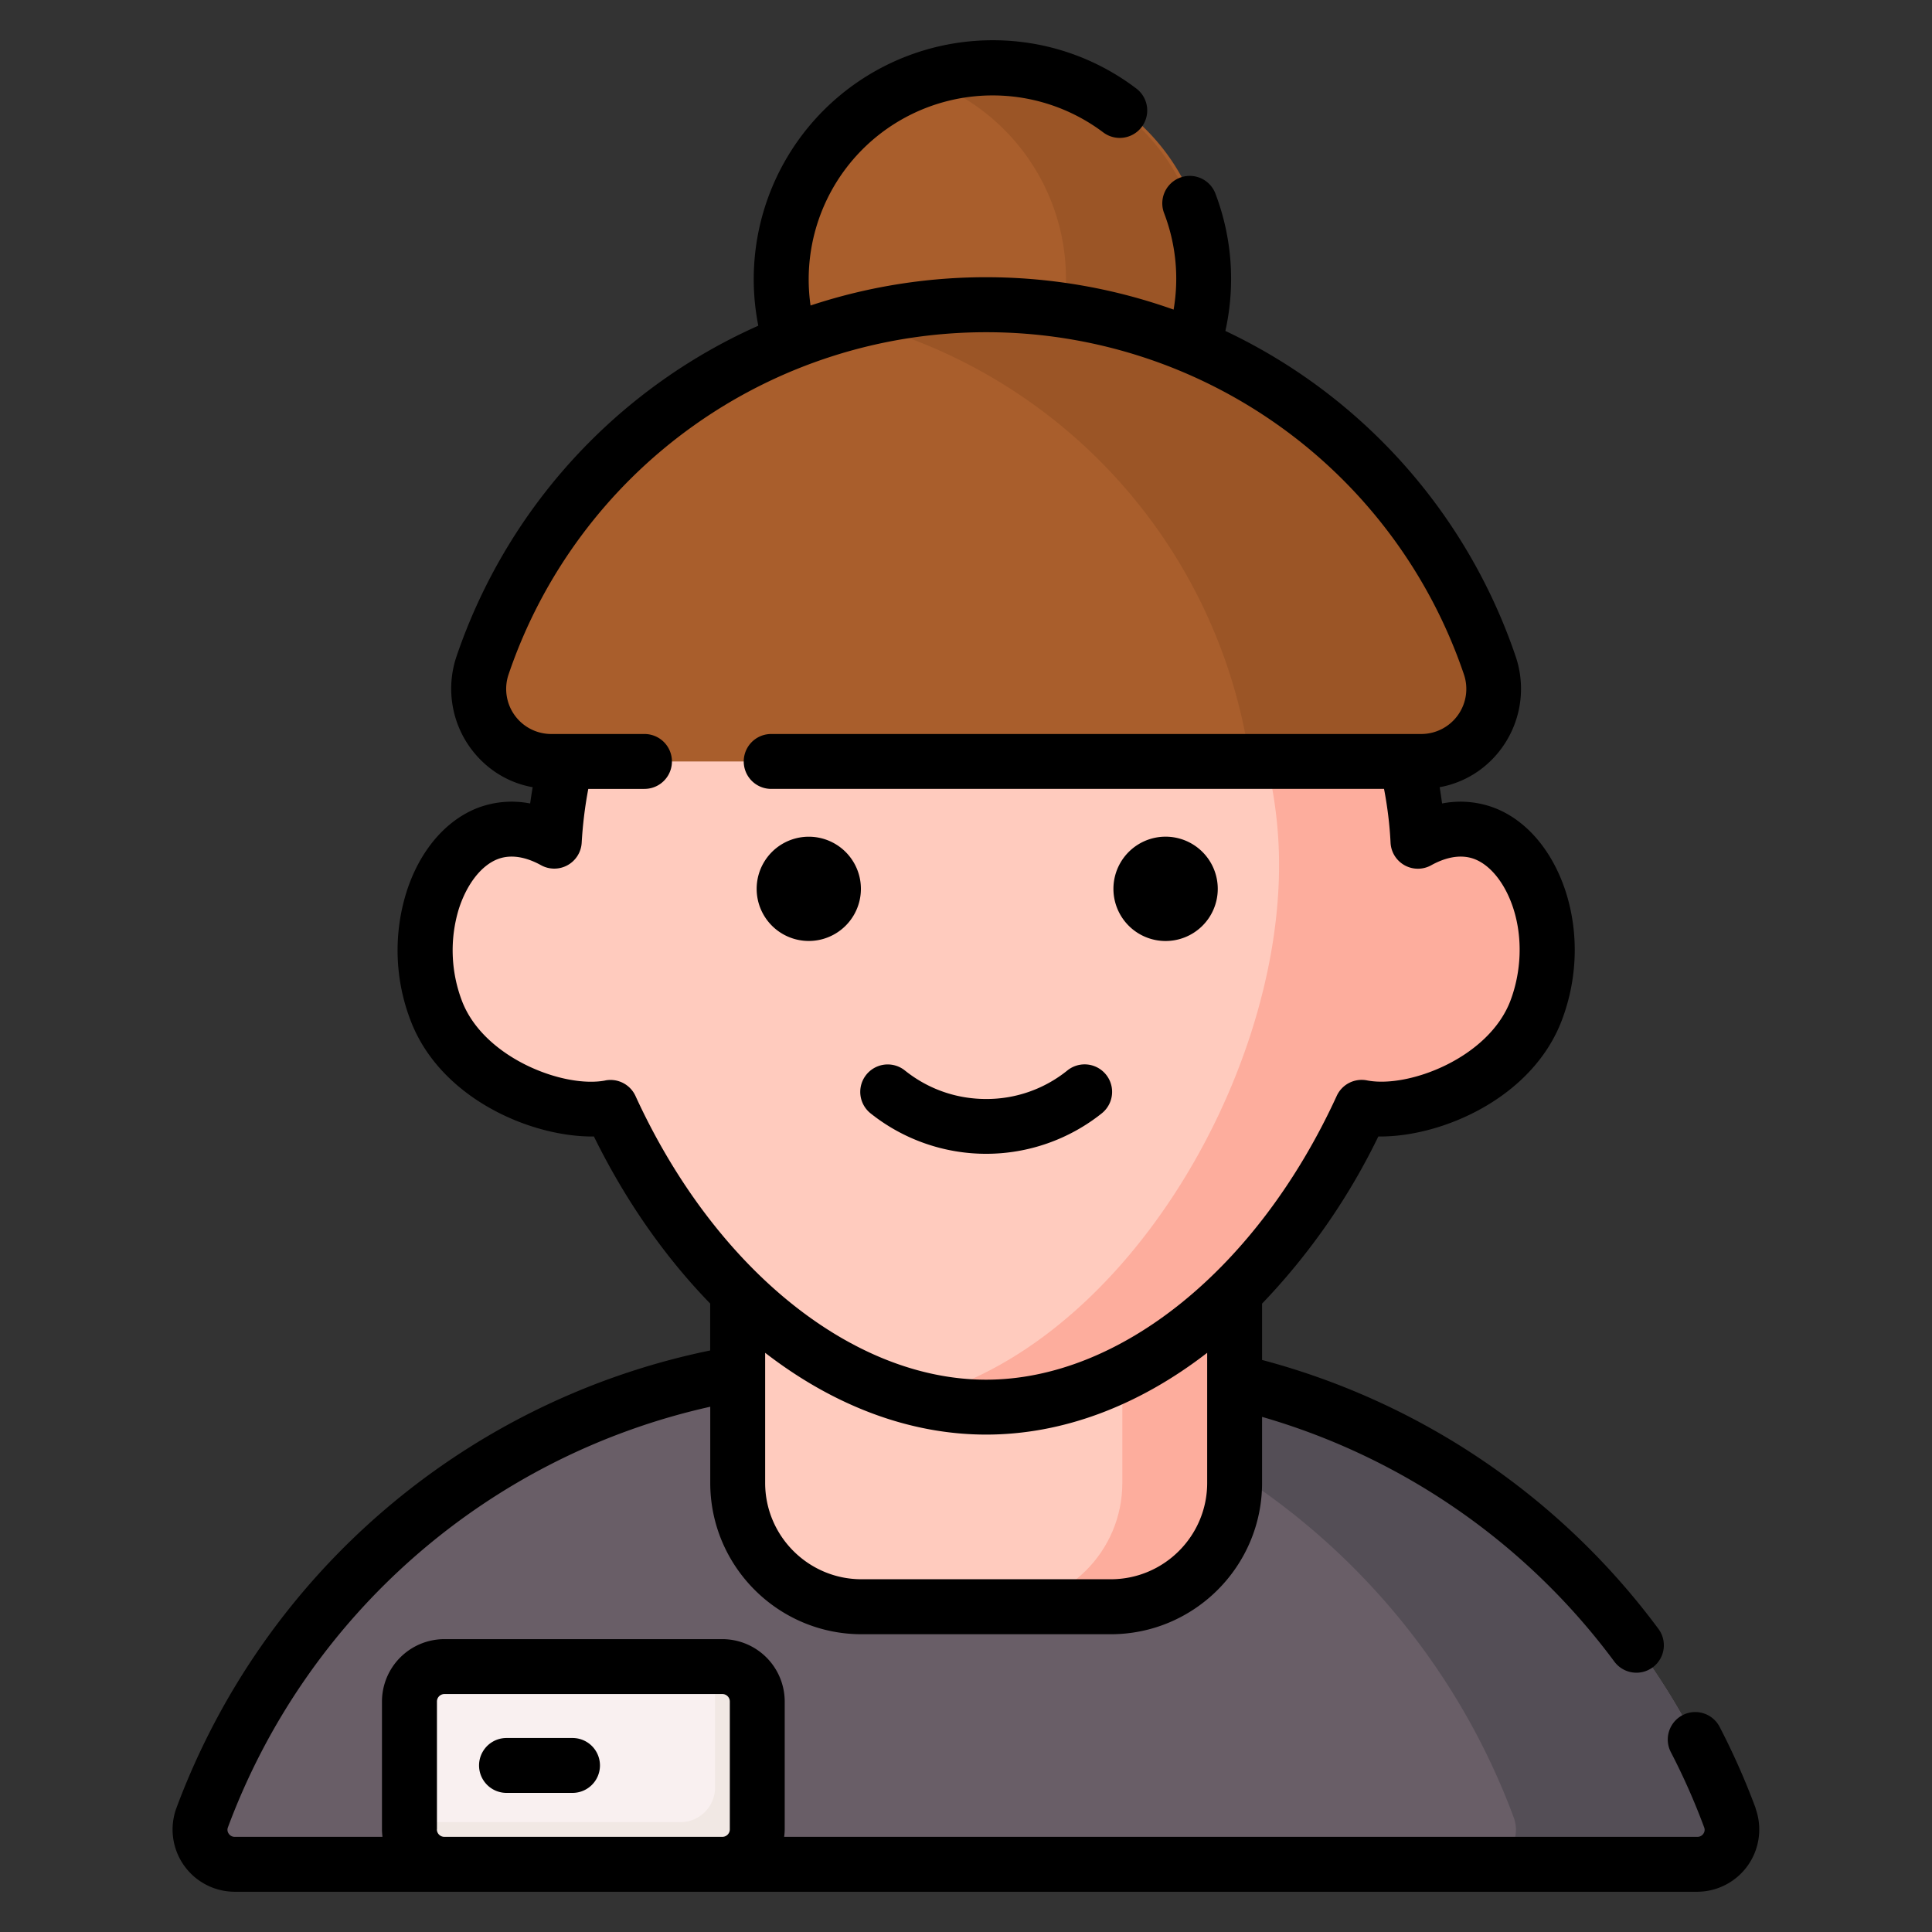 <svg width="24" height="24" fill="none" xmlns="http://www.w3.org/2000/svg">
  <rect width="100%" height="100%" fill="#333333" stroke="none"/>
  <defs/>
  <path d="M21.085 23.159a.43.43 0 00.405-.576 8.649 8.649 0 00-8.11-5.646h-2.758c-3.72 0-6.891 2.35-8.11 5.646a.43.43 0 00.404.576h18.17z" fill="#695E67"/>
  <path d="M21.49 22.583a8.649 8.649 0 00-8.11-5.646h-2.684c3.72 0 6.891 2.35 8.11 5.646a.43.43 0 01-.404.576h2.683a.43.43 0 00.405-.576z" fill="#544E56"/>
  <path d="M13.817 19.96h-3.134c-.839 0-1.519-.68-1.519-1.52v-3.085h6.173v3.085c0 .84-.68 1.52-1.52 1.52z" fill="#FFCBBE"/>
  <path d="M13.942 15.355v3.066c0 .85-.69 1.538-1.539 1.538H13.8c.85 0 1.538-.689 1.538-1.538v-3.066h-1.395z" fill="#FDAD9D"/>
  <path d="M18.436 10.352c-.258-.098-.546-.054-.82.097a5.374 5.374 0 00-10.731 0c-.275-.151-.563-.194-.821-.097-.62.235-1.004 1.256-.646 2.2.332.879 1.505 1.333 2.166 1.204.927 2.02 2.67 3.724 4.666 3.724 1.997 0 3.74-1.704 4.666-3.724.662.13 1.834-.325 2.167-1.203.357-.945-.026-1.966-.647-2.2z" fill="#FFCBBE"/>
  <path d="M18.436 10.352c-.258-.098-.546-.054-.82.097a5.374 5.374 0 00-6.233-5.006 5.375 5.375 0 014.506 5.304c0 2.673-1.95 5.991-4.506 6.625.282.07.572.108.867.108 1.997 0 3.74-1.704 4.666-3.724.662.13 1.834-.325 2.166-1.203.358-.945-.025-1.966-.646-2.2z" fill="#FDAD9D"/>
  <path d="M8.978 23.159H5.514a.428.428 0 01-.428-.428v-1.6c0-.236.192-.428.428-.428h3.464c.236 0 .428.192.428.428v1.6a.428.428 0 01-.428.428z" fill="#F9F0F0"/>
  <path d="M8.973 20.703h-.09v1.5c0 .24-.194.433-.433.433H5.086v.09c0 .239.194.433.434.433h3.453c.239 0 .433-.194.433-.434v-1.589a.434.434 0 00-.434-.433z" fill="#F1E8E4"/>
  <path d="M12.329 6.088a2.624 2.624 0 100-5.247 2.624 2.624 0 000 5.247z" fill="#A95E2C"/>
  <path d="M12.329.841c-.3 0-.587.051-.855.143a2.624 2.624 0 010 4.961 2.624 2.624 0 10.855-5.104z" fill="#9B5526"/>
  <path d="M6.846 9.459h10.81a.901.901 0 00.85-1.195 6.608 6.608 0 00-12.51 0 .901.901 0 00.85 1.195z" fill="#A95E2C"/>
  <path d="M12.25 3.786c-.562 0-1.109.07-1.63.203a6.612 6.612 0 014.907 5.47h2.129a.901.901 0 00.85-1.195 6.608 6.608 0 00-6.255-4.478z" fill="#9B5526"/>
  <path d="M21.81 22.464a9 9 0 00-.448-1.012.341.341 0 00-.606.314c.157.302.296.617.414.935a.082.082 0 01-.01.078.088.088 0 01-.075.039H9.741a.777.777 0 00.007-.093v-1.589a.776.776 0 00-.775-.774H5.52a.776.776 0 00-.775.774v1.59c0 .03.003.061.006.092H2.915a.088.088 0 01-.074-.04.082.082 0 01-.01-.077 8.323 8.323 0 015.992-5.226v.946c0 1.036.843 1.88 1.88 1.88h3.095c1.037 0 1.88-.844 1.88-1.88v-.82a8.32 8.32 0 014.376 3.04.34.34 0 10.548-.406 9 9 0 00-4.924-3.341v-.7a8.117 8.117 0 001.444-2.076h.025c.782 0 1.892-.486 2.255-1.445.195-.515.212-1.08.05-1.59-.165-.514-.49-.897-.895-1.05a1.192 1.192 0 00-.643-.052 5.712 5.712 0 00-.03-.202c.312-.057.588-.23.778-.496a1.25 1.25 0 00.166-1.129 6.94 6.94 0 00-3.606-4.043 2.977 2.977 0 00-.124-1.707.341.341 0 00-.637.244 2.273 2.273 0 01.118 1.198 6.944 6.944 0 00-4.51-.051 2.285 2.285 0 013.635-2.151.341.341 0 00.412-.544A2.94 2.94 0 0012.33.5 2.968 2.968 0 009.42 4.046a6.94 6.94 0 00-3.749 4.108c-.129.38-.067.803.167 1.129.19.265.466.44.779.496a5.723 5.723 0 00-.031.202 1.192 1.192 0 00-.644.052c-.403.153-.73.535-.893 1.05a2.427 2.427 0 00.05 1.59c.366.97 1.495 1.454 2.279 1.445.388.79.88 1.495 1.444 2.075v.583a9.007 9.007 0 00-6.632 5.688.773.773 0 00.724 1.036h18.17a.773.773 0 00.724-1.036zm-8.012-2.846h-3.096c-.66 0-1.197-.537-1.197-1.197v-1.616c.86.665 1.805 1.016 2.745 1.016.94 0 1.885-.35 2.746-1.016v1.616c0 .66-.537 1.197-1.198 1.197zM7.52 13.422c-.515.1-1.513-.28-1.782-.99A1.765 1.765 0 015.7 11.29c.1-.31.28-.541.486-.619.195-.073.398.001.535.077a.341.341 0 00.505-.28c.013-.224.04-.448.082-.668h.698a.341.341 0 100-.682h-1.16a.56.56 0 01-.527-.744 6.263 6.263 0 015.933-4.247 6.262 6.262 0 015.932 4.247.56.56 0 01-.527.744H9.58a.341.341 0 100 .682h7.613c.042.22.07.443.081.668a.34.34 0 00.506.28c.137-.076.34-.15.535-.077.205.078.387.31.486.62.114.358.1.774-.038 1.14-.27.711-1.267 1.091-1.782.99a.341.341 0 00-.376.193c-.982 2.141-2.692 3.525-4.356 3.525-1.663 0-3.373-1.383-4.355-3.525a.341.341 0 00-.376-.192zm-2.092 9.303v-1.588c0-.052.042-.093.093-.093h3.453c.05 0 .092.041.092.093v1.588a.093.093 0 01-.092.093H5.52a.093.093 0 01-.093-.093z" fill="#000"/>
  <path d="M7.111 21.59h-.819a.341.341 0 100 .682h.82a.341.341 0 100-.682zM10.047 11.689a.647.647 0 100-1.295.647.647 0 000 1.295zM14.454 11.689a.648.648 0 100-1.295.648.648 0 000 1.295zM10.814 13.83a2.303 2.303 0 002.873 0 .341.341 0 00-.427-.533 1.596 1.596 0 01-1.01.355c-.37 0-.72-.123-1.009-.354a.341.341 0 10-.427.532z" fill="#000"/>
</svg>
